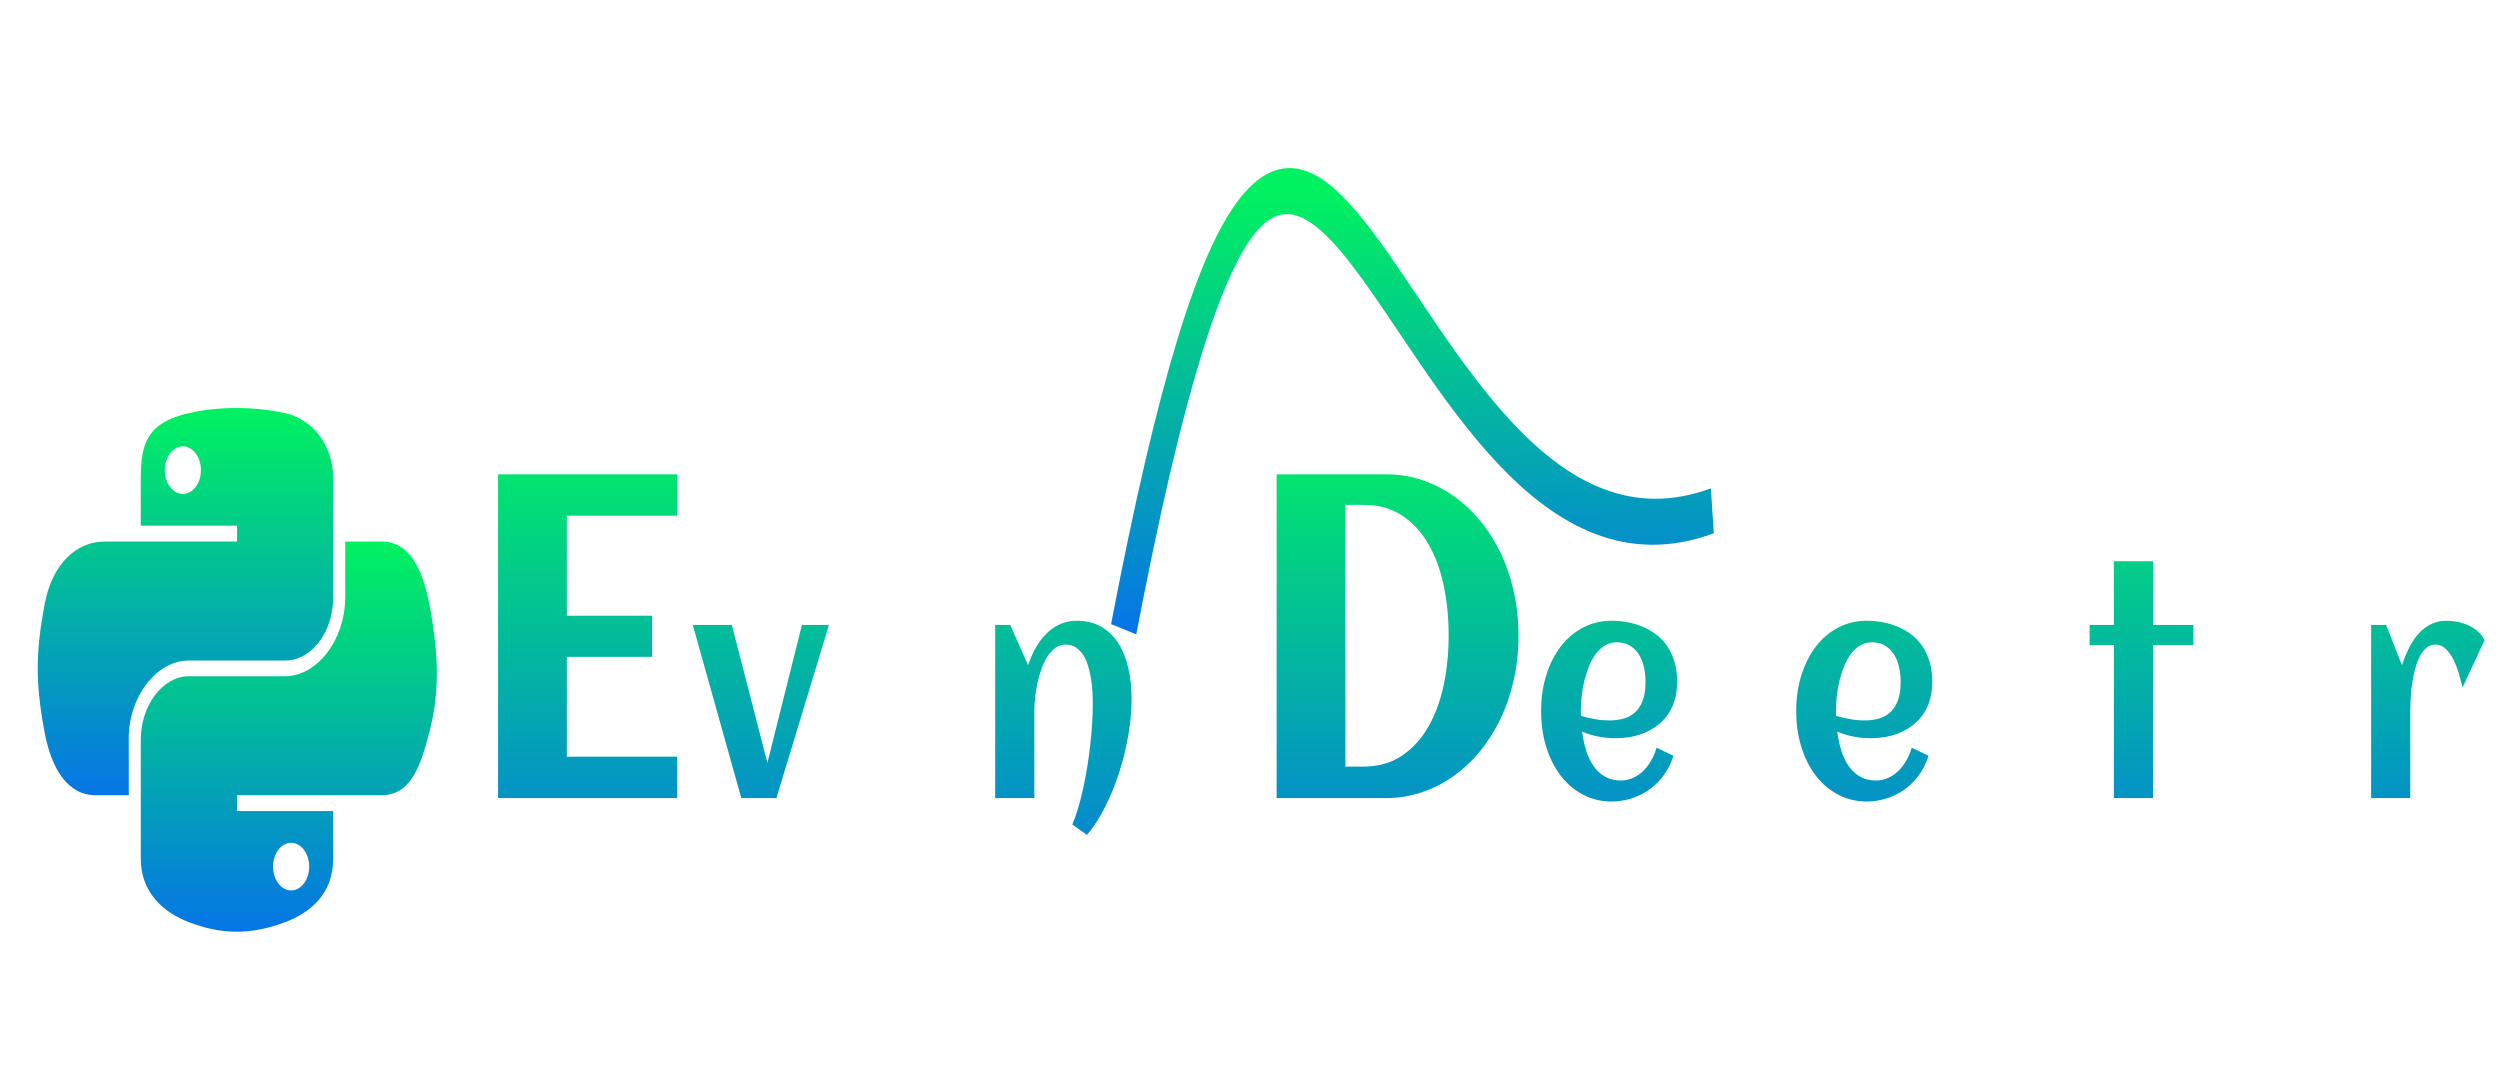 <?xml version="1.0" encoding="utf-8"?>
<svg viewBox="0 0 115 50" xmlns="http://www.w3.org/2000/svg" xmlns:xlink="http://www.w3.org/1999/xlink">
  <defs>
    <linearGradient id="color-2-0" gradientUnits="userSpaceOnUse" x1="67.585" y1="3.135" x2="67.585" y2="41.39" xlink:href="#color-2"/>
    <linearGradient id="color-2">
      <stop style="stop-color: #00f260;" offset="0"/>
      <stop style="stop-color: #0575e6;" offset="1"/>
    </linearGradient>
    <linearGradient id="color-2-6" gradientUnits="userSpaceOnUse" x1="110.267" y1="65.31" x2="110.267" y2="87.296" xlink:href="#color-2"/>
    <linearGradient id="color-2-5" gradientUnits="userSpaceOnUse" x1="117.883" y1="72.893" x2="117.883" y2="95.047" xlink:href="#color-2"/>
    <linearGradient id="color-1-0" gradientUnits="userSpaceOnUse" x1="78.657" y1="17.691" x2="78.657" y2="26.333" xlink:href="#color-1"/>
    <linearGradient id="color-1">
      <stop style="stop-color: #0099f7;" offset="0"/>
      <stop style="stop-color: #f11712;" offset="1"/>
    </linearGradient>
    <linearGradient id="color-2-1" gradientUnits="userSpaceOnUse" x1="81.594" y1="14.367" x2="81.594" y2="27.396" xlink:href="#color-2"/>
    <linearGradient id="color-2-2" gradientUnits="userSpaceOnUse" x1="81.594" y1="14.367" x2="81.594" y2="27.396" xlink:href="#color-2"/>
    <linearGradient id="color-2-3" gradientUnits="userSpaceOnUse" x1="81.594" y1="14.367" x2="81.594" y2="27.396" xlink:href="#color-2"/>
    <linearGradient id="color-2-4" gradientUnits="userSpaceOnUse" x1="81.594" y1="14.367" x2="81.594" y2="27.396" xlink:href="#color-2"/>
  </defs>
  <g id="layer3" transform="matrix(0.304, 0.004, -0.034, 0.529, -1.893, -3.26)" style="transform-origin: 67.585px 22.262px;">
    <path style="stroke-width: 4; stroke-linecap: butt; stroke-linejoin: miter; stroke-dasharray: none; stroke-opacity: 1; fill: none; stroke: url(#color-2-0);" d="M 23.66 41.39 C 42.496 -43.82 62.207 41.546 111.51 30.427" id="path586-7-5"/>
  </g>
  <g id="layer1" transform="matrix(1.36, 0, 0, 1.765, -43, -6.13)" style="">
    <g id="g16950" transform="matrix(0.459, 0, 0, 0.459, -12.722, -15.871)" style="display:inline">
      <path style="fill-opacity: 1; stroke-width: 0.265; fill: url(#color-2-6);" d="m 113.911,65.311 c -1.213,0.006 -2.371,0.109 -3.39,0.289 -3.002,0.53 -3.547,1.64 -3.547,3.688 v 2.704 h 7.094 v 0.901 h -7.094 -2.662 c -2.062,0 -3.867,1.239 -4.432,3.597 -0.651,2.702 -0.68,4.388 0,7.21 0.504,2.1 1.709,3.597 3.77,3.597 h 2.439 v -3.241 c 0,-2.342 2.026,-4.407 4.432,-4.407 h 7.086 c 1.972,0 3.547,-1.624 3.547,-3.605 v -6.755 c 0,-1.923 -1.622,-3.367 -3.547,-3.688 -1.219,-0.203 -2.483,-0.295 -3.696,-0.289 z m -3.836,2.175 c 0.733,0 1.331,0.608 1.331,1.356 0,0.745 -0.598,1.348 -1.331,1.348 -0.735,0 -1.331,-0.603 -1.331,-1.348 0,-0.748 0.596,-1.356 1.331,-1.356 z" id="path1948"/>
      <path style="fill-opacity: 1; stroke-width: 0.265; fill: url(#color-2-5);" d="m 122.039,72.893 v 3.15 c 0,2.442 -2.071,4.498 -4.432,4.498 h -7.086 c -1.941,0 -3.547,1.661 -3.547,3.605 v 6.755 c 0,1.923 1.672,3.053 3.547,3.605 2.246,0.66 4.399,0.78 7.086,0 1.786,-0.517 3.547,-1.558 3.547,-3.605 v -2.704 h -7.086 v -0.901 h 7.086 3.547 c 2.062,0 2.83,-1.438 3.547,-3.597 0.741,-2.222 0.709,-4.359 0,-7.21 -0.51,-2.052 -1.483,-3.597 -3.547,-3.597 z m -3.985,17.107 c 0.735,1e-6 1.331,0.603 1.331,1.348 0,0.748 -0.596,1.356 -1.331,1.356 -0.733,0 -1.331,-0.608 -1.331,-1.356 0,-0.745 0.598,-1.348 1.331,-1.348 z" id="path1950-4"/>
    </g>
    <path d="M 54.523 24.272 L 48.464 24.272 L 48.464 15.835 L 54.523 15.835 L 54.523 16.913 L 50.79 16.913 L 50.79 19.52 L 53.673 19.52 L 53.673 20.592 L 50.79 20.592 L 50.79 23.194 L 54.523 23.194 Z" style="fill: url(#color-2-1); white-space: pre;"/>
    <path d="M 57.879 24.272 L 56.691 24.272 L 55.05 19.76 L 56.371 19.76 L 57.574 23.354 L 58.742 19.76 L 59.656 19.76 Z" style="fill: url(#color-2-2); white-space: pre;"/>
    <path d="M 61.207 22.131 Q 61.449 22.186 61.691 22.217 Q 61.933 22.249 62.179 22.249 Q 62.437 22.249 62.658 22.2 Q 62.879 22.151 63.041 22.036 Q 63.203 21.92 63.297 21.729 Q 63.39 21.538 63.39 21.252 Q 63.39 21.022 63.328 20.831 Q 63.265 20.639 63.142 20.502 Q 63.019 20.366 62.84 20.29 Q 62.66 20.213 62.422 20.213 Q 62.199 20.213 62.021 20.295 Q 61.843 20.377 61.709 20.516 Q 61.574 20.655 61.478 20.838 Q 61.383 21.022 61.32 21.221 Q 61.258 21.42 61.23 21.624 Q 61.203 21.827 61.203 22.006 Q 61.203 22.038 61.203 22.069 Q 61.203 22.1 61.207 22.131 Z M 64.461 21.241 Q 64.461 21.518 64.371 21.735 Q 64.281 21.952 64.127 22.116 Q 63.972 22.28 63.769 22.393 Q 63.566 22.506 63.336 22.579 Q 63.105 22.651 62.861 22.682 Q 62.617 22.713 62.386 22.713 Q 62.093 22.713 61.808 22.672 Q 61.523 22.631 61.246 22.542 Q 61.289 22.799 61.383 23.032 Q 61.476 23.264 61.633 23.438 Q 61.789 23.612 62.017 23.713 Q 62.246 23.815 62.558 23.815 Q 62.765 23.815 62.953 23.752 Q 63.14 23.69 63.297 23.577 Q 63.453 23.463 63.572 23.307 Q 63.691 23.151 63.765 22.96 L 64.336 23.17 Q 64.207 23.479 63.982 23.704 Q 63.758 23.928 63.474 24.075 Q 63.191 24.221 62.873 24.292 Q 62.554 24.362 62.242 24.362 Q 61.726 24.362 61.289 24.188 Q 60.851 24.014 60.535 23.702 Q 60.218 23.389 60.039 22.956 Q 59.859 22.522 59.859 22.006 Q 59.859 21.491 60.039 21.057 Q 60.218 20.624 60.535 20.311 Q 60.851 19.999 61.289 19.825 Q 61.726 19.651 62.242 19.651 Q 62.492 19.651 62.754 19.686 Q 63.015 19.721 63.261 19.797 Q 63.508 19.874 63.726 19.995 Q 63.945 20.116 64.107 20.293 Q 64.269 20.471 64.365 20.706 Q 64.461 20.94 64.461 21.241 Z" style="fill: url(#color-2-2); white-space: pre;"/>
    <path d="M 69.892 21.686 Q 69.892 22.143 69.78 22.639 Q 69.669 23.135 69.47 23.612 Q 69.271 24.088 68.993 24.508 Q 68.716 24.928 68.384 25.233 L 67.888 24.963 Q 67.993 24.768 68.087 24.526 Q 68.181 24.284 68.257 24.012 Q 68.333 23.741 68.394 23.452 Q 68.454 23.163 68.495 22.879 Q 68.536 22.596 68.558 22.329 Q 68.579 22.061 68.579 21.831 Q 68.579 21.678 68.568 21.504 Q 68.556 21.331 68.519 21.157 Q 68.482 20.983 68.419 20.823 Q 68.357 20.663 68.253 20.542 Q 68.15 20.42 68.003 20.346 Q 67.857 20.272 67.657 20.272 Q 67.462 20.272 67.31 20.36 Q 67.157 20.448 67.04 20.59 Q 66.923 20.733 66.839 20.917 Q 66.755 21.1 66.702 21.293 Q 66.65 21.487 66.626 21.674 Q 66.603 21.862 66.603 22.01 L 66.603 24.272 L 65.278 24.272 L 65.278 19.76 L 65.786 19.76 L 66.392 20.811 Q 66.501 20.549 66.665 20.335 Q 66.829 20.12 67.036 19.967 Q 67.243 19.815 67.495 19.733 Q 67.747 19.651 68.04 19.651 Q 68.509 19.651 68.857 19.803 Q 69.204 19.956 69.435 20.227 Q 69.665 20.499 69.778 20.872 Q 69.892 21.245 69.892 21.686 Z" style="fill: url(#color-2-2); white-space: pre;"/>
    <path d="M 72.413 24.272 L 71.089 24.272 L 71.089 20.284 L 70.269 20.284 L 70.269 19.76 L 71.089 19.76 L 71.089 18.1 L 72.413 18.1 L 72.413 19.76 L 73.78 19.76 L 73.78 20.284 L 72.413 20.284 Z" style="fill: url(#color-2-2); white-space: pre;"/>
    <path d="M 82.978 20.042 Q 82.978 20.657 82.814 21.21 Q 82.65 21.764 82.354 22.233 Q 82.058 22.702 81.648 23.08 Q 81.237 23.458 80.742 23.721 Q 80.247 23.985 79.682 24.128 Q 79.116 24.272 78.519 24.272 L 74.798 24.272 L 74.798 15.835 L 78.519 15.835 Q 79.116 15.835 79.679 15.975 Q 80.241 16.116 80.736 16.376 Q 81.232 16.637 81.645 17.012 Q 82.058 17.387 82.354 17.853 Q 82.65 18.319 82.814 18.873 Q 82.978 19.426 82.978 20.042 Z M 80.616 20.042 Q 80.616 19.356 80.449 18.738 Q 80.282 18.12 79.931 17.651 Q 79.579 17.182 79.037 16.907 Q 78.495 16.631 77.739 16.631 L 77.124 16.631 L 77.124 23.452 L 77.739 23.452 Q 78.484 23.452 79.026 23.173 Q 79.568 22.895 79.922 22.423 Q 80.276 21.952 80.446 21.336 Q 80.616 20.721 80.616 20.042 Z" style="fill: url(#color-2-3); white-space: pre;"/>
    <path d="M 85.091 22.131 Q 85.333 22.186 85.575 22.217 Q 85.817 22.249 86.063 22.249 Q 86.321 22.249 86.542 22.2 Q 86.763 22.151 86.925 22.036 Q 87.087 21.92 87.181 21.729 Q 87.274 21.538 87.274 21.252 Q 87.274 21.022 87.212 20.831 Q 87.149 20.639 87.026 20.502 Q 86.903 20.366 86.724 20.29 Q 86.544 20.213 86.306 20.213 Q 86.083 20.213 85.905 20.295 Q 85.727 20.377 85.593 20.516 Q 85.458 20.655 85.362 20.838 Q 85.267 21.022 85.204 21.221 Q 85.142 21.42 85.114 21.624 Q 85.087 21.827 85.087 22.006 Q 85.087 22.038 85.087 22.069 Q 85.087 22.1 85.091 22.131 Z M 88.345 21.241 Q 88.345 21.518 88.255 21.735 Q 88.165 21.952 88.011 22.116 Q 87.856 22.28 87.653 22.393 Q 87.45 22.506 87.22 22.579 Q 86.989 22.651 86.745 22.682 Q 86.501 22.713 86.27 22.713 Q 85.977 22.713 85.692 22.672 Q 85.407 22.631 85.13 22.542 Q 85.173 22.799 85.267 23.032 Q 85.36 23.264 85.517 23.438 Q 85.673 23.612 85.901 23.713 Q 86.13 23.815 86.442 23.815 Q 86.649 23.815 86.837 23.752 Q 87.024 23.69 87.181 23.577 Q 87.337 23.463 87.456 23.307 Q 87.575 23.151 87.649 22.96 L 88.22 23.17 Q 88.091 23.479 87.866 23.704 Q 87.642 23.928 87.358 24.075 Q 87.075 24.221 86.757 24.292 Q 86.438 24.362 86.126 24.362 Q 85.61 24.362 85.173 24.188 Q 84.735 24.014 84.419 23.702 Q 84.102 23.389 83.923 22.956 Q 83.743 22.522 83.743 22.006 Q 83.743 21.491 83.923 21.057 Q 84.102 20.624 84.419 20.311 Q 84.735 19.999 85.173 19.825 Q 85.61 19.651 86.126 19.651 Q 86.376 19.651 86.638 19.686 Q 86.899 19.721 87.145 19.797 Q 87.392 19.874 87.61 19.995 Q 87.829 20.116 87.991 20.293 Q 88.153 20.471 88.249 20.706 Q 88.345 20.94 88.345 21.241 Z" style="fill: url(#color-2-4); white-space: pre;"/>
    <path d="M 90.862 24.272 L 89.537 24.272 L 89.537 20.284 L 88.717 20.284 L 88.717 19.76 L 89.537 19.76 L 89.537 18.1 L 90.862 18.1 L 90.862 19.76 L 92.229 19.76 L 92.229 20.284 L 90.862 20.284 Z" style="fill: url(#color-2-4); white-space: pre;"/>
    <path d="M 93.72 22.131 Q 93.962 22.186 94.204 22.217 Q 94.447 22.249 94.693 22.249 Q 94.95 22.249 95.171 22.2 Q 95.392 22.151 95.554 22.036 Q 95.716 21.92 95.81 21.729 Q 95.904 21.538 95.904 21.252 Q 95.904 21.022 95.841 20.831 Q 95.779 20.639 95.655 20.502 Q 95.532 20.366 95.353 20.29 Q 95.173 20.213 94.935 20.213 Q 94.712 20.213 94.534 20.295 Q 94.357 20.377 94.222 20.516 Q 94.087 20.655 93.991 20.838 Q 93.896 21.022 93.833 21.221 Q 93.771 21.42 93.743 21.624 Q 93.716 21.827 93.716 22.006 Q 93.716 22.038 93.716 22.069 Q 93.716 22.1 93.72 22.131 Z M 96.974 21.241 Q 96.974 21.518 96.884 21.735 Q 96.794 21.952 96.64 22.116 Q 96.486 22.28 96.282 22.393 Q 96.079 22.506 95.849 22.579 Q 95.618 22.651 95.374 22.682 Q 95.13 22.713 94.9 22.713 Q 94.607 22.713 94.322 22.672 Q 94.036 22.631 93.759 22.542 Q 93.802 22.799 93.896 23.032 Q 93.989 23.264 94.146 23.438 Q 94.302 23.612 94.53 23.713 Q 94.759 23.815 95.072 23.815 Q 95.279 23.815 95.466 23.752 Q 95.654 23.69 95.81 23.577 Q 95.966 23.463 96.085 23.307 Q 96.204 23.151 96.279 22.96 L 96.849 23.17 Q 96.72 23.479 96.495 23.704 Q 96.271 23.928 95.988 24.075 Q 95.704 24.221 95.386 24.292 Q 95.068 24.362 94.755 24.362 Q 94.239 24.362 93.802 24.188 Q 93.364 24.014 93.048 23.702 Q 92.732 23.389 92.552 22.956 Q 92.372 22.522 92.372 22.006 Q 92.372 21.491 92.552 21.057 Q 92.732 20.624 93.048 20.311 Q 93.364 19.999 93.802 19.825 Q 94.239 19.651 94.755 19.651 Q 95.005 19.651 95.267 19.686 Q 95.529 19.721 95.775 19.797 Q 96.021 19.874 96.239 19.995 Q 96.458 20.116 96.62 20.293 Q 96.782 20.471 96.878 20.706 Q 96.974 20.94 96.974 21.241 Z" style="fill: url(#color-2-4); white-space: pre;"/>
    <path d="M 101.966 20.877 L 101.395 21.104 Q 101.259 20.674 100.938 20.444 Q 100.618 20.213 100.169 20.213 Q 99.927 20.213 99.737 20.29 Q 99.548 20.366 99.405 20.499 Q 99.263 20.631 99.163 20.807 Q 99.063 20.983 99.001 21.182 Q 98.938 21.381 98.911 21.594 Q 98.884 21.807 98.884 22.006 Q 98.884 22.221 98.907 22.44 Q 98.931 22.659 98.987 22.86 Q 99.044 23.061 99.138 23.235 Q 99.231 23.409 99.374 23.538 Q 99.516 23.667 99.714 23.741 Q 99.911 23.815 100.169 23.815 Q 100.376 23.815 100.563 23.752 Q 100.751 23.69 100.907 23.577 Q 101.063 23.463 101.184 23.307 Q 101.306 23.151 101.376 22.96 L 101.95 23.17 Q 101.821 23.479 101.608 23.704 Q 101.395 23.928 101.126 24.075 Q 100.856 24.221 100.548 24.292 Q 100.239 24.362 99.923 24.362 Q 99.411 24.362 98.973 24.188 Q 98.536 24.014 98.218 23.7 Q 97.899 23.385 97.72 22.954 Q 97.54 22.522 97.54 22.006 Q 97.54 21.487 97.718 21.053 Q 97.895 20.62 98.212 20.307 Q 98.528 19.995 98.966 19.823 Q 99.403 19.651 99.923 19.651 Q 100.251 19.651 100.563 19.723 Q 100.876 19.795 101.143 19.946 Q 101.411 20.096 101.624 20.327 Q 101.837 20.557 101.966 20.877 Z" style="fill: url(#color-2-4); white-space: pre;"/>
    <path d="M 104.44 24.272 L 103.116 24.272 L 103.116 20.284 L 102.296 20.284 L 102.296 19.76 L 103.116 19.76 L 103.116 18.1 L 104.44 18.1 L 104.44 19.76 L 105.807 19.76 L 105.807 20.284 L 104.44 20.284 Z" style="fill: url(#color-2-4); white-space: pre;"/>
    <path d="M 110.988 22.006 Q 110.988 22.358 110.894 22.667 Q 110.801 22.975 110.635 23.237 Q 110.469 23.499 110.234 23.708 Q 110 23.917 109.721 24.061 Q 109.441 24.206 109.123 24.284 Q 108.805 24.362 108.469 24.362 Q 108.133 24.362 107.816 24.284 Q 107.5 24.206 107.221 24.061 Q 106.941 23.917 106.707 23.708 Q 106.472 23.499 106.306 23.237 Q 106.14 22.975 106.047 22.665 Q 105.953 22.354 105.953 22.006 Q 105.953 21.659 106.047 21.348 Q 106.14 21.038 106.306 20.776 Q 106.472 20.514 106.707 20.305 Q 106.941 20.096 107.221 19.952 Q 107.5 19.807 107.816 19.729 Q 108.133 19.651 108.469 19.651 Q 108.805 19.651 109.123 19.729 Q 109.441 19.807 109.721 19.952 Q 110 20.096 110.234 20.305 Q 110.469 20.514 110.635 20.776 Q 110.801 21.038 110.894 21.348 Q 110.988 21.659 110.988 22.006 Z M 109.644 22.006 Q 109.644 21.819 109.623 21.61 Q 109.601 21.401 109.551 21.2 Q 109.5 20.999 109.412 20.813 Q 109.324 20.627 109.195 20.489 Q 109.066 20.35 108.887 20.266 Q 108.707 20.182 108.469 20.182 Q 108.242 20.182 108.066 20.268 Q 107.89 20.354 107.76 20.497 Q 107.629 20.639 107.541 20.827 Q 107.453 21.014 107.398 21.215 Q 107.344 21.417 107.32 21.622 Q 107.297 21.827 107.297 22.006 Q 107.297 22.186 107.32 22.391 Q 107.344 22.596 107.398 22.799 Q 107.453 23.002 107.541 23.188 Q 107.629 23.374 107.76 23.516 Q 107.89 23.659 108.066 23.745 Q 108.242 23.831 108.469 23.831 Q 108.703 23.831 108.883 23.747 Q 109.062 23.663 109.193 23.522 Q 109.324 23.381 109.41 23.198 Q 109.496 23.014 109.549 22.811 Q 109.601 22.608 109.623 22.401 Q 109.644 22.194 109.644 22.006 Z" style="fill: url(#color-2-4); white-space: pre;"/>
    <path d="M 115.653 20.159 L 114.91 21.389 Q 114.863 21.233 114.789 21.038 Q 114.715 20.842 114.606 20.672 Q 114.496 20.502 114.344 20.387 Q 114.192 20.272 113.992 20.272 Q 113.809 20.272 113.674 20.366 Q 113.539 20.46 113.445 20.61 Q 113.352 20.76 113.291 20.95 Q 113.231 21.139 113.197 21.333 Q 113.164 21.526 113.153 21.704 Q 113.141 21.881 113.141 22.01 L 113.141 24.272 L 111.817 24.272 L 111.817 19.76 L 112.324 19.76 L 112.86 20.811 Q 112.969 20.557 113.11 20.344 Q 113.25 20.131 113.434 19.977 Q 113.617 19.823 113.85 19.737 Q 114.082 19.651 114.375 19.651 Q 114.528 19.651 114.715 19.676 Q 114.903 19.702 115.082 19.762 Q 115.262 19.823 115.414 19.92 Q 115.567 20.018 115.653 20.159 Z" style="fill: url(#color-2-4); white-space: pre;"/>
  </g>
</svg>